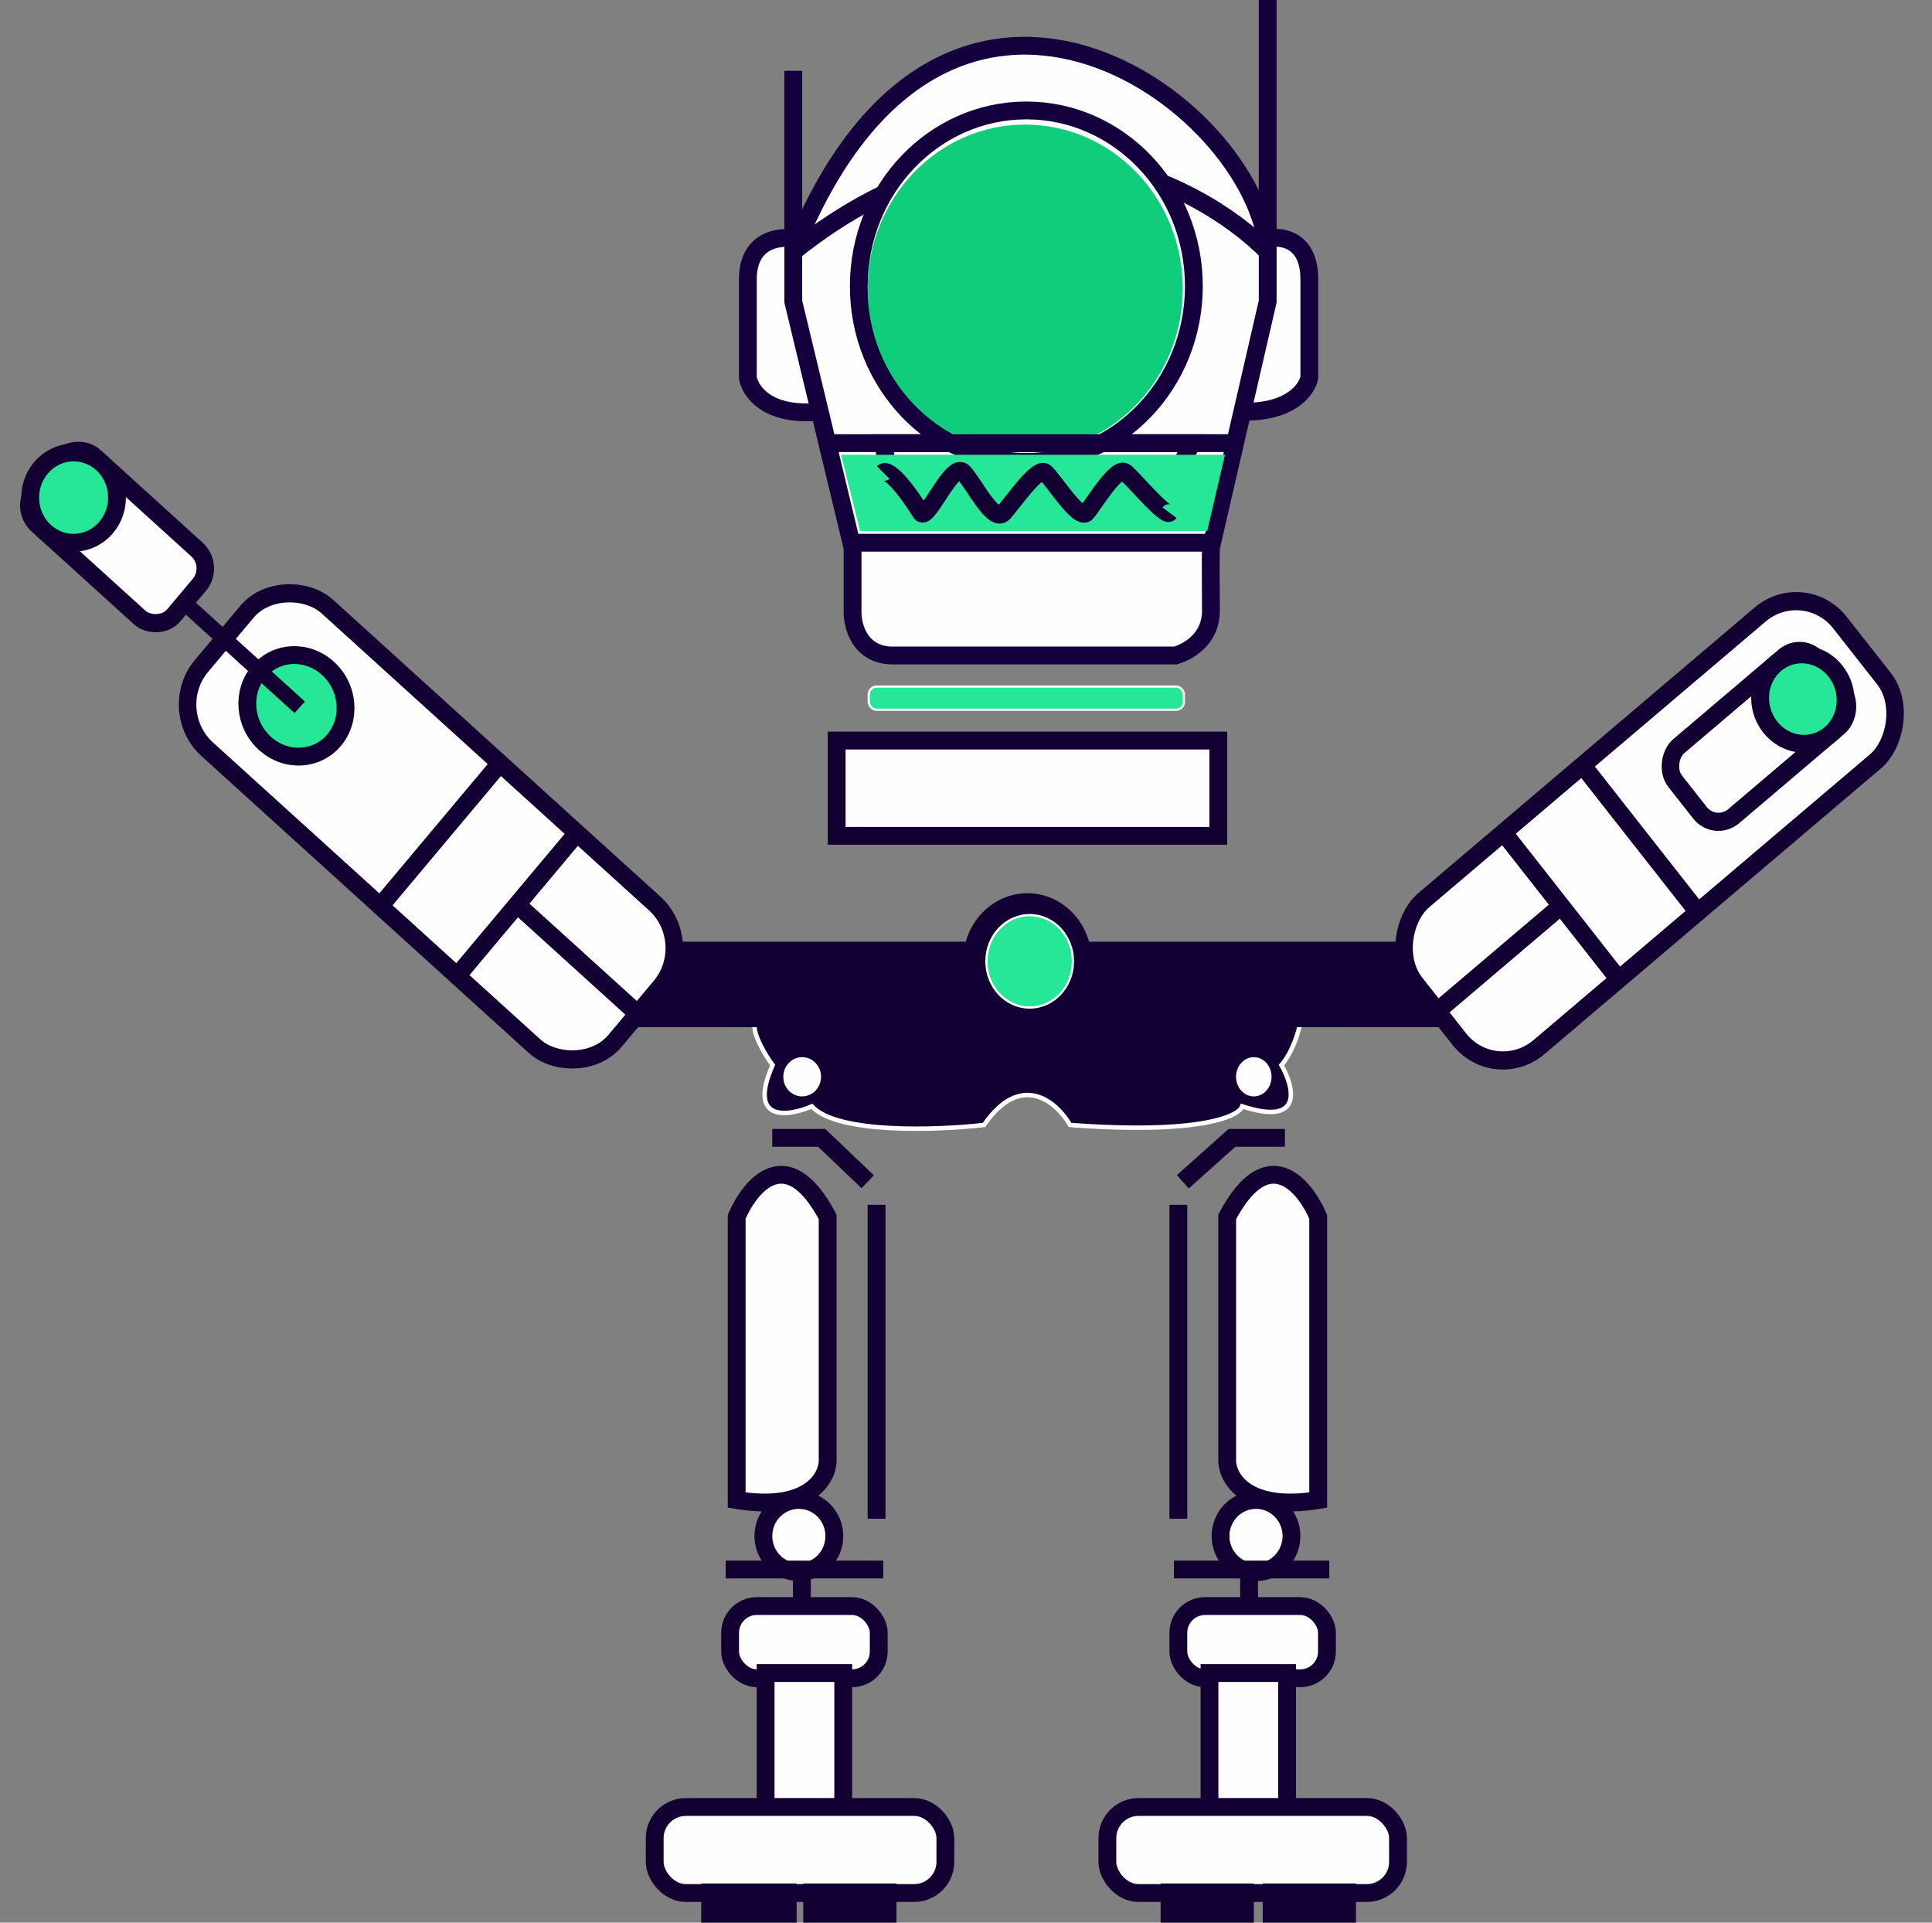 <svg width="201" height="200" viewBox="0 0 201 200" fill="none" xmlns="http://www.w3.org/2000/svg">
<rect x="0" y="0" width="201" height="200" fill="#808080" stroke="none"/>
<path d="M88.7 63.55V57.005L88.569 56.459L86.075 46.095L85.287 42.822C79.826 43.367 78.023 40.685 77.805 39.276V29.048C77.805 25.011 80.955 24.547 82.53 24.82V26.184C98.151 -12.956 130.705 10.501 131.887 26.184V24.82C133.331 24.502 136.219 24.902 136.219 29.048V39.276C135.99 40.503 134.277 42.931 129.247 42.822L128.493 46.095L126.105 56.459L125.98 57.005C125.936 58.141 125.98 61.039 125.98 63.55C125.98 66.278 123.923 67.687 122.304 68.187H92.9C89.435 68.187 88.656 65.096 88.7 63.55Z" fill="#FEFEFE"/>
<path d="M82.53 7.364V24.82M131.887 0V24.82M131.887 26.184V31.366L129.247 42.822M131.887 26.184C124.623 18.82 104.583 8.51 82.53 26.184M131.887 26.184C130.705 10.501 98.151 -12.956 82.53 26.184M131.887 26.184V24.82M82.53 26.184V31.366L85.287 42.822M82.53 26.184V24.82M131.887 24.82C133.331 24.502 136.219 24.902 136.219 29.048C136.219 33.194 136.219 37.594 136.219 39.276C135.99 40.503 134.277 42.931 129.247 42.822M129.247 42.822L128.493 46.095M82.53 24.82C80.955 24.547 77.805 25.011 77.805 29.048C77.805 33.084 77.805 37.548 77.805 39.276C78.023 40.685 79.826 43.367 85.287 42.822M85.287 42.822L86.075 46.095M88.569 56.459L88.7 57.005V63.55C88.656 65.096 89.435 68.187 92.9 68.187C96.366 68.187 114.297 68.187 122.304 68.187C123.923 67.687 125.98 66.278 125.98 63.55C125.98 61.039 125.936 58.141 125.98 57.005L126.105 56.459M88.569 56.459H126.105M88.569 56.459L86.075 46.095M126.105 56.459L128.493 46.095M86.075 46.095H128.493M91.981 49.64C93.075 51.095 95.473 53.841 96.313 53.186C97.364 52.368 99.595 48.959 100.776 49.64C101.958 50.322 104.321 53.732 105.108 53.186C105.896 52.641 108.127 48.549 109.309 49.64C110.49 50.731 112.197 54.277 113.641 53.186C115.085 52.095 116.922 48.959 117.841 49.64C118.76 50.322 121.254 54.004 122.304 53.186" stroke="#15003E" stroke-width="1.854"/>
<rect x="90.382" y="71.421" width="32.785" height="2.409" rx="0.811" fill="#26E798" stroke="#FEFEFE" stroke-width="0.232"/>
<rect x="87.044" y="77.036" width="39.706" height="9.911" fill="#FEFEFE" stroke="#110031" stroke-width="1.854"/>
<mask id="path-5-inside-1_4141_119474" fill="white">
<rect x="78.039" y="85.477" width="57.49" height="15.366" rx="0.927"/>
</mask>
<rect x="78.039" y="85.477" width="57.49" height="15.366" rx="0.927" fill="#FEFEFE" stroke="#110031" stroke-width="3.707" mask="url(#path-5-inside-1_4141_119474)"/>
<rect x="61.645" y="98.888" width="90.269" height="7.03" fill="#110031" stroke="#110031" stroke-width="1.854"/>
<ellipse cx="106.891" cy="99.997" rx="6.696" ry="7.083" fill="#110031"/>
<path d="M111.627 100C111.627 102.662 109.605 104.806 107.126 104.806C104.646 104.806 102.624 102.662 102.624 100C102.624 97.339 104.646 95.194 107.126 95.194C109.605 95.194 111.627 97.339 111.627 100Z" fill="#26E798" stroke="#FEFEFE" stroke-width="0.232"/>
<path d="M135.29 106.367H78.537C78.222 107.474 79.635 109.781 80.381 110.795C77.748 116.773 82.005 116.146 84.463 115.085C87.097 117.963 97.499 117.576 102.371 117.022C106.268 111.377 109.964 114.67 111.325 117.022C124.808 118.019 128.882 116.146 129.233 115.085C135.659 117.188 134.631 113.102 133.315 110.795C134.473 109.467 135.114 107.29 135.29 106.367Z" fill="#110031" stroke="white" stroke-width="0.463"/>
<rect x="76.188" y="105.406" width="63.724" height="1.441" fill="#110031"/>
<rect x="-1.282" y="0.087" width="19.401" height="58.048" rx="6.024" transform="matrix(-0.643 0.766 -0.741 -0.672 71.818 99.074)" fill="#FEFEFE" stroke="#110031" stroke-width="1.854"/>
<rect x="0.134" y="-1.329" width="19.427" height="57.973" rx="6.024" transform="matrix(-0.618 -0.786 0.762 -0.647 156.628 112.057)" fill="#FEFEFE" stroke="#110031" stroke-width="1.854"/>
<ellipse cx="83.455" cy="112.01" rx="1.963" ry="2.041" fill="#FEFEFE"/>
<ellipse cx="130.441" cy="112.01" rx="1.847" ry="2.041" fill="#FEFEFE"/>
<path d="M80.344 118.367H85.496L90.272 122.929" stroke="#110031" stroke-width="1.854"/>
<path d="M133.68 118.367H128.168L123.059 122.929" stroke="#110031" stroke-width="1.854"/>
<path d="M91.195 125.328V157.981" stroke="#110031" stroke-width="1.854"/>
<path d="M122.594 125.328V157.981" stroke="#110031" stroke-width="1.854"/>
<path d="M76.641 126.581V156.04C84.003 157.251 86.019 153.883 86.107 152.048V126.581C81.9 118.652 78.043 123.277 76.641 126.581Z" fill="#FEFEFE" stroke="#110031" stroke-width="1.854"/>
<path d="M137.141 126.581V156.04C129.778 157.251 127.762 153.883 127.674 152.048V126.581C131.882 118.652 135.738 123.277 137.141 126.581Z" fill="#FEFEFE" stroke="#110031" stroke-width="1.854"/>
<path d="M86.801 159.783C86.801 161.869 85.136 163.539 83.11 163.539C81.084 163.539 79.419 161.869 79.419 159.783C79.419 157.697 81.084 156.028 83.11 156.028C85.136 156.028 86.801 157.697 86.801 159.783Z" fill="#FEFEFE" stroke="#110031" stroke-width="1.854"/>
<path d="M134.363 159.783C134.363 161.869 132.699 163.539 130.672 163.539C128.646 163.539 126.981 161.869 126.981 159.783C126.981 157.697 128.646 156.028 130.672 156.028C132.699 156.028 134.363 157.697 134.363 159.783Z" fill="#FEFEFE" stroke="#110031" stroke-width="1.854"/>
<path d="M75.5 163.266H83.428M91.893 163.266H83.428M83.428 163.266V168.068" stroke="#110031" stroke-width="1.854"/>
<path d="M122.133 163.266H129.949M138.295 163.266H129.949M129.949 163.266V168.068" stroke="#110031" stroke-width="1.854"/>
<rect x="75.958" y="167.067" width="15.463" height="7.51" rx="2.78" fill="#FEFEFE" stroke="#110031" stroke-width="1.854"/>
<rect x="122.591" y="167.067" width="15.463" height="7.51" rx="2.78" fill="#FEFEFE" stroke="#110031" stroke-width="1.854"/>
<rect x="79.653" y="174.036" width="8.075" height="13.993" fill="#FEFEFE" stroke="#110031" stroke-width="1.854"/>
<rect x="125.833" y="174.036" width="8.075" height="13.993" fill="#FEFEFE" stroke="#110031" stroke-width="1.854"/>
<rect x="68.114" y="187.966" width="30.239" height="8.951" rx="3.244" fill="#FEFEFE" stroke="#110031" stroke-width="1.854"/>
<rect x="115.208" y="187.966" width="30.239" height="8.951" rx="3.244" fill="#FEFEFE" stroke="#110031" stroke-width="1.854"/>
<rect x="72.953" y="195.922" width="9.928" height="4.082" fill="#110031"/>
<rect x="83.57" y="195.922" width="9.697" height="4.082" fill="#110031"/>
<rect x="131.375" y="195.922" width="9.697" height="4.082" fill="#110031"/>
<rect x="120.75" y="195.922" width="9.697" height="4.082" fill="#110031"/>
<path d="M66.68 105.766L53.803 94.088" stroke="#110031" stroke-width="1.854"/>
<path d="M59.562 87.211L48.029 100.963" stroke="#110031" stroke-width="1.854"/>
<path d="M51.562 79.945L40.029 93.697" stroke="#110031" stroke-width="1.854"/>
<path d="M149.18 105.477L162.413 94.238" stroke="#110031" stroke-width="1.854"/>
<path d="M167.961 101.297L156.57 86.792" stroke="#110031" stroke-width="1.854"/>
<path d="M176.195 94.312L164.804 79.807" stroke="#110031" stroke-width="1.854"/>
<path d="M27.565 77.328C25.376 75.343 25.125 71.999 26.915 69.865C28.705 67.731 31.924 67.535 34.114 69.52C36.303 71.506 36.554 74.85 34.764 76.984C32.974 79.118 29.754 79.314 27.565 77.328Z" fill="#26E798" stroke="#110031" stroke-width="1.854"/>
<path d="M31.18 73.578L19.521 63.005" stroke="#110031" stroke-width="1.622"/>
<rect x="-1.282" y="0.087" width="9.246" height="19.523" rx="2.549" transform="matrix(-0.643 0.766 -0.741 -0.672 21.623 59.918)" fill="#FEFEFE" stroke="#110031" stroke-width="1.854"/>
<path d="M4.686 55.305C2.811 53.603 2.611 50.636 4.254 48.676C5.898 46.717 8.752 46.519 10.628 48.22C12.504 49.922 12.703 52.889 11.06 54.848C9.416 56.808 6.562 57.006 4.686 55.305Z" fill="#26E798" stroke="#110031" stroke-width="1.854"/>
<rect x="0.134" y="-1.329" width="9.26" height="19.496" rx="2.549" transform="matrix(-0.618 -0.786 0.762 -0.647 179.526 85.791)" fill="#FEFEFE" stroke="#110031" stroke-width="1.854"/>
<path d="M184.704 69.082C186.566 67.5 189.375 67.799 190.971 69.83C192.566 71.861 192.286 74.783 190.423 76.364C188.561 77.945 185.752 77.647 184.157 75.616C182.562 73.585 182.842 70.663 184.704 69.082Z" fill="#26E798" stroke="#110031" stroke-width="1.854"/>
<path d="M124.206 29.77C124.206 39.907 116.364 48.051 106.777 48.051C97.191 48.051 89.349 39.907 89.349 29.77C89.349 19.634 97.191 11.489 106.777 11.489C116.364 11.489 124.206 19.634 124.206 29.77Z" fill="#FEFEFE" stroke="#15003E" stroke-width="1.854"/>
<ellipse cx="106.658" cy="30.008" rx="16.393" ry="17.047" fill="#10CD7B"/>
<path d="M123.976 46.102H91.883L93.057 52.452L120.845 52.584L123.976 46.102Z" stroke="#15003E" stroke-width="1.854"/>
<path d="M127.443 47.305H87.5L89.477 55.228H125.597L127.443 47.305Z" fill="#26E798"/>
<path d="M91.883 49.15C92.144 48.889 93.294 49.359 95.802 53.327C96.455 54.371 99.068 47.845 100.243 49.15C101.419 50.455 103.378 54.502 104.423 53.327C105.469 52.152 107.951 48.497 108.734 49.15C109.518 49.803 112.261 54.241 113.045 53.327C113.829 52.413 116.18 48.367 117.095 49.15C118.009 49.933 121.275 53.849 121.667 53.327" stroke="#110031" stroke-width="1.854"/>
</svg>
